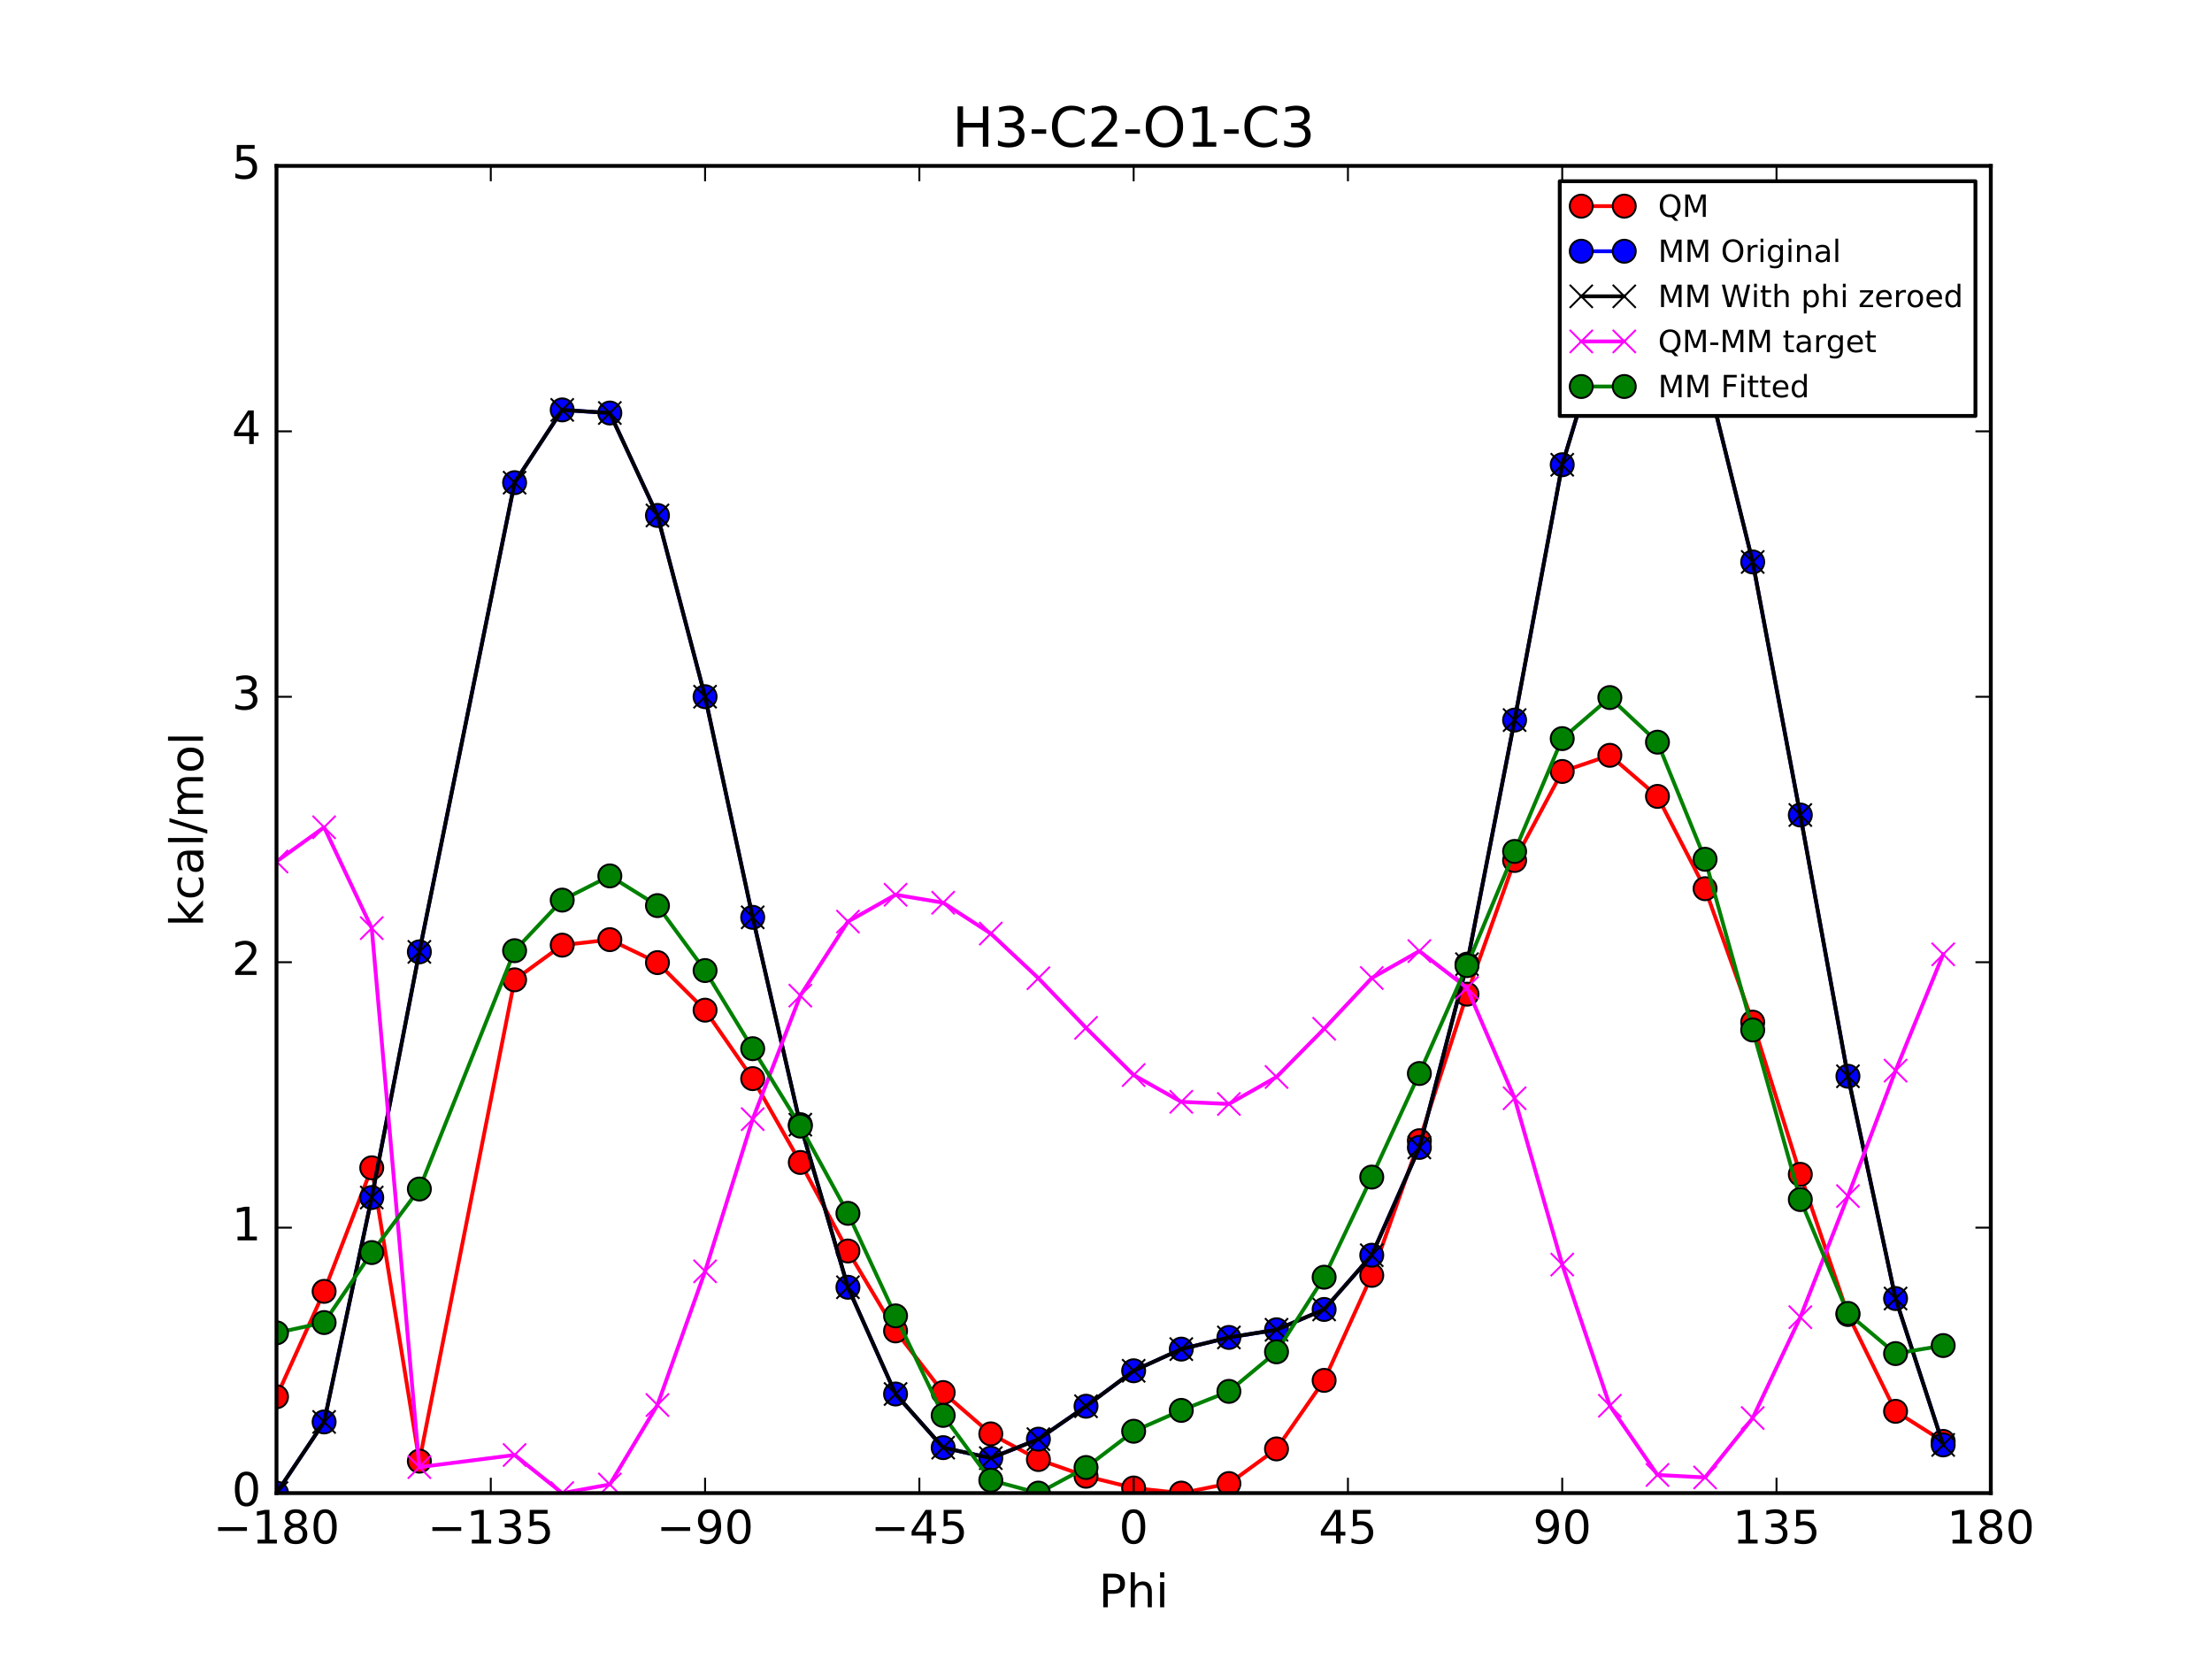 <?xml version="1.0" encoding="utf-8" standalone="no"?>
<!DOCTYPE svg PUBLIC "-//W3C//DTD SVG 1.1//EN"
  "http://www.w3.org/Graphics/SVG/1.1/DTD/svg11.dtd">
<!-- Created with matplotlib (http://matplotlib.org/) -->
<svg height="432pt" version="1.1" viewBox="0 0 576 432" width="576pt" xmlns="http://www.w3.org/2000/svg" xmlns:xlink="http://www.w3.org/1999/xlink">
 <defs>
  <style type="text/css">
*{stroke-linecap:butt;stroke-linejoin:round;stroke-miterlimit:100000;}
  </style>
 </defs>
 <g id="figure_1">
  <g id="patch_1">
   <path d="M 0 432 
L 576 432 
L 576 0 
L 0 0 
z
" style="fill:#ffffff;"/>
  </g>
  <g id="axes_1">
   <g id="patch_2">
    <path d="M 72 388.8 
L 518.4 388.8 
L 518.4 43.2 
L 72 43.2 
z
" style="fill:#ffffff;"/>
   </g>
   <g id="line2d_1">
    <path clip-path="url(#pc50ab473d0)" d="M 72 363.711 
L 84.4 336.266 
L 96.8 304.094 
L 109.2 380.48 
L 134 255.145 
L 146.4 246.118 
L 158.8 244.682 
L 171.2 250.661 
L 183.6 263.045 
L 196 280.874 
L 208.4 302.701 
L 220.8 325.759 
L 233.2 346.568 
L 245.6 362.613 
L 258 373.376 
L 270.4 380.057 
L 282.8 384.411 
L 295.199 387.472 
L 307.6 388.8 
L 320 386.315 
L 332.4 377.294 
L 344.8 359.447 
L 357.2 332.103 
L 369.6 297.033 
L 382 258.881 
L 394.4 224.068 
L 406.8 200.891 
L 419.2 196.685 
L 431.6 207.379 
L 444 231.415 
L 456.4 266.165 
L 468.8 305.798 
L 481.2 342.294 
L 493.6 367.502 
L 506 375.342 
" style="fill:none;stroke:#ff0000;stroke-linecap:square;"/>
    <defs>
     <path d="M 0 3 
C 0.796 3 1.559 2.684 2.121 2.121 
C 2.684 1.559 3 0.796 3 0 
C 3 -0.796 2.684 -1.559 2.121 -2.121 
C 1.559 -2.684 0.796 -3 0 -3 
C -0.796 -3 -1.559 -2.684 -2.121 -2.121 
C -2.684 -1.559 -3 -0.796 -3 0 
C -3 0.796 -2.684 1.559 -2.121 2.121 
C -1.559 2.684 -0.796 3 0 3 
z
" id="m08a26aac4d" style="stroke:#000000;stroke-width:0.5;"/>
    </defs>
    <g clip-path="url(#pc50ab473d0)">
     <use style="fill:#ff0000;stroke:#000000;stroke-width:0.5;" x="72" xlink:href="#m08a26aac4d" y="363.711"/>
     <use style="fill:#ff0000;stroke:#000000;stroke-width:0.5;" x="84.4" xlink:href="#m08a26aac4d" y="336.266"/>
     <use style="fill:#ff0000;stroke:#000000;stroke-width:0.5;" x="96.8" xlink:href="#m08a26aac4d" y="304.094"/>
     <use style="fill:#ff0000;stroke:#000000;stroke-width:0.5;" x="109.2" xlink:href="#m08a26aac4d" y="380.48"/>
     <use style="fill:#ff0000;stroke:#000000;stroke-width:0.5;" x="134" xlink:href="#m08a26aac4d" y="255.145"/>
     <use style="fill:#ff0000;stroke:#000000;stroke-width:0.5;" x="146.4" xlink:href="#m08a26aac4d" y="246.118"/>
     <use style="fill:#ff0000;stroke:#000000;stroke-width:0.5;" x="158.8" xlink:href="#m08a26aac4d" y="244.682"/>
     <use style="fill:#ff0000;stroke:#000000;stroke-width:0.5;" x="171.2" xlink:href="#m08a26aac4d" y="250.661"/>
     <use style="fill:#ff0000;stroke:#000000;stroke-width:0.5;" x="183.6" xlink:href="#m08a26aac4d" y="263.045"/>
     <use style="fill:#ff0000;stroke:#000000;stroke-width:0.5;" x="196" xlink:href="#m08a26aac4d" y="280.874"/>
     <use style="fill:#ff0000;stroke:#000000;stroke-width:0.5;" x="208.4" xlink:href="#m08a26aac4d" y="302.701"/>
     <use style="fill:#ff0000;stroke:#000000;stroke-width:0.5;" x="220.8" xlink:href="#m08a26aac4d" y="325.759"/>
     <use style="fill:#ff0000;stroke:#000000;stroke-width:0.5;" x="233.2" xlink:href="#m08a26aac4d" y="346.568"/>
     <use style="fill:#ff0000;stroke:#000000;stroke-width:0.5;" x="245.6" xlink:href="#m08a26aac4d" y="362.613"/>
     <use style="fill:#ff0000;stroke:#000000;stroke-width:0.5;" x="258" xlink:href="#m08a26aac4d" y="373.376"/>
     <use style="fill:#ff0000;stroke:#000000;stroke-width:0.5;" x="270.4" xlink:href="#m08a26aac4d" y="380.057"/>
     <use style="fill:#ff0000;stroke:#000000;stroke-width:0.5;" x="282.8" xlink:href="#m08a26aac4d" y="384.411"/>
     <use style="fill:#ff0000;stroke:#000000;stroke-width:0.5;" x="295.199" xlink:href="#m08a26aac4d" y="387.472"/>
     <use style="fill:#ff0000;stroke:#000000;stroke-width:0.5;" x="307.6" xlink:href="#m08a26aac4d" y="388.8"/>
     <use style="fill:#ff0000;stroke:#000000;stroke-width:0.5;" x="320" xlink:href="#m08a26aac4d" y="386.315"/>
     <use style="fill:#ff0000;stroke:#000000;stroke-width:0.5;" x="332.4" xlink:href="#m08a26aac4d" y="377.294"/>
     <use style="fill:#ff0000;stroke:#000000;stroke-width:0.5;" x="344.8" xlink:href="#m08a26aac4d" y="359.447"/>
     <use style="fill:#ff0000;stroke:#000000;stroke-width:0.5;" x="357.2" xlink:href="#m08a26aac4d" y="332.103"/>
     <use style="fill:#ff0000;stroke:#000000;stroke-width:0.5;" x="369.6" xlink:href="#m08a26aac4d" y="297.033"/>
     <use style="fill:#ff0000;stroke:#000000;stroke-width:0.5;" x="382" xlink:href="#m08a26aac4d" y="258.881"/>
     <use style="fill:#ff0000;stroke:#000000;stroke-width:0.5;" x="394.4" xlink:href="#m08a26aac4d" y="224.068"/>
     <use style="fill:#ff0000;stroke:#000000;stroke-width:0.5;" x="406.8" xlink:href="#m08a26aac4d" y="200.891"/>
     <use style="fill:#ff0000;stroke:#000000;stroke-width:0.5;" x="419.2" xlink:href="#m08a26aac4d" y="196.685"/>
     <use style="fill:#ff0000;stroke:#000000;stroke-width:0.5;" x="431.6" xlink:href="#m08a26aac4d" y="207.379"/>
     <use style="fill:#ff0000;stroke:#000000;stroke-width:0.5;" x="444" xlink:href="#m08a26aac4d" y="231.415"/>
     <use style="fill:#ff0000;stroke:#000000;stroke-width:0.5;" x="456.4" xlink:href="#m08a26aac4d" y="266.165"/>
     <use style="fill:#ff0000;stroke:#000000;stroke-width:0.5;" x="468.8" xlink:href="#m08a26aac4d" y="305.798"/>
     <use style="fill:#ff0000;stroke:#000000;stroke-width:0.5;" x="481.2" xlink:href="#m08a26aac4d" y="342.294"/>
     <use style="fill:#ff0000;stroke:#000000;stroke-width:0.5;" x="493.6" xlink:href="#m08a26aac4d" y="367.502"/>
     <use style="fill:#ff0000;stroke:#000000;stroke-width:0.5;" x="506" xlink:href="#m08a26aac4d" y="375.342"/>
    </g>
   </g>
   <g id="line2d_2">
    <path clip-path="url(#pc50ab473d0)" d="M 72 388.8 
L 84.4 370.265 
L 96.8 311.831 
L 109.2 247.863 
L 134 125.688 
L 146.4 106.739 
L 158.8 107.549 
L 171.2 134.22 
L 183.6 181.417 
L 196 238.87 
L 208.4 292.862 
L 220.8 335.198 
L 233.2 362.997 
L 245.6 376.964 
L 258 379.696 
L 270.4 374.755 
L 282.8 366.178 
L 295.199 356.946 
L 307.6 351.306 
L 320 348.265 
L 332.4 346.268 
L 344.8 340.977 
L 357.2 326.854 
L 369.6 298.789 
L 382 251.072 
L 394.4 187.504 
L 406.8 121.019 
L 419.2 80.043 
L 431.6 72.721 
L 444 96.106 
L 456.4 146.332 
L 468.8 212.226 
L 481.2 280.252 
L 493.6 338.136 
L 506 376.255 
" style="fill:none;stroke:#0000ff;stroke-linecap:square;"/>
    <defs>
     <path d="M 0 3 
C 0.796 3 1.559 2.684 2.121 2.121 
C 2.684 1.559 3 0.796 3 0 
C 3 -0.796 2.684 -1.559 2.121 -2.121 
C 1.559 -2.684 0.796 -3 0 -3 
C -0.796 -3 -1.559 -2.684 -2.121 -2.121 
C -2.684 -1.559 -3 -0.796 -3 0 
C -3 0.796 -2.684 1.559 -2.121 2.121 
C -1.559 2.684 -0.796 3 0 3 
z
" id="mf6716296b0" style="stroke:#000000;stroke-width:0.5;"/>
    </defs>
    <g clip-path="url(#pc50ab473d0)">
     <use style="fill:#0000ff;stroke:#000000;stroke-width:0.5;" x="72" xlink:href="#mf6716296b0" y="388.8"/>
     <use style="fill:#0000ff;stroke:#000000;stroke-width:0.5;" x="84.4" xlink:href="#mf6716296b0" y="370.265"/>
     <use style="fill:#0000ff;stroke:#000000;stroke-width:0.5;" x="96.8" xlink:href="#mf6716296b0" y="311.831"/>
     <use style="fill:#0000ff;stroke:#000000;stroke-width:0.5;" x="109.2" xlink:href="#mf6716296b0" y="247.863"/>
     <use style="fill:#0000ff;stroke:#000000;stroke-width:0.5;" x="134" xlink:href="#mf6716296b0" y="125.688"/>
     <use style="fill:#0000ff;stroke:#000000;stroke-width:0.5;" x="146.4" xlink:href="#mf6716296b0" y="106.739"/>
     <use style="fill:#0000ff;stroke:#000000;stroke-width:0.5;" x="158.8" xlink:href="#mf6716296b0" y="107.549"/>
     <use style="fill:#0000ff;stroke:#000000;stroke-width:0.5;" x="171.2" xlink:href="#mf6716296b0" y="134.22"/>
     <use style="fill:#0000ff;stroke:#000000;stroke-width:0.5;" x="183.6" xlink:href="#mf6716296b0" y="181.417"/>
     <use style="fill:#0000ff;stroke:#000000;stroke-width:0.5;" x="196" xlink:href="#mf6716296b0" y="238.87"/>
     <use style="fill:#0000ff;stroke:#000000;stroke-width:0.5;" x="208.4" xlink:href="#mf6716296b0" y="292.862"/>
     <use style="fill:#0000ff;stroke:#000000;stroke-width:0.5;" x="220.8" xlink:href="#mf6716296b0" y="335.198"/>
     <use style="fill:#0000ff;stroke:#000000;stroke-width:0.5;" x="233.2" xlink:href="#mf6716296b0" y="362.997"/>
     <use style="fill:#0000ff;stroke:#000000;stroke-width:0.5;" x="245.6" xlink:href="#mf6716296b0" y="376.964"/>
     <use style="fill:#0000ff;stroke:#000000;stroke-width:0.5;" x="258" xlink:href="#mf6716296b0" y="379.696"/>
     <use style="fill:#0000ff;stroke:#000000;stroke-width:0.5;" x="270.4" xlink:href="#mf6716296b0" y="374.755"/>
     <use style="fill:#0000ff;stroke:#000000;stroke-width:0.5;" x="282.8" xlink:href="#mf6716296b0" y="366.178"/>
     <use style="fill:#0000ff;stroke:#000000;stroke-width:0.5;" x="295.199" xlink:href="#mf6716296b0" y="356.946"/>
     <use style="fill:#0000ff;stroke:#000000;stroke-width:0.5;" x="307.6" xlink:href="#mf6716296b0" y="351.306"/>
     <use style="fill:#0000ff;stroke:#000000;stroke-width:0.5;" x="320" xlink:href="#mf6716296b0" y="348.265"/>
     <use style="fill:#0000ff;stroke:#000000;stroke-width:0.5;" x="332.4" xlink:href="#mf6716296b0" y="346.268"/>
     <use style="fill:#0000ff;stroke:#000000;stroke-width:0.5;" x="344.8" xlink:href="#mf6716296b0" y="340.977"/>
     <use style="fill:#0000ff;stroke:#000000;stroke-width:0.5;" x="357.2" xlink:href="#mf6716296b0" y="326.854"/>
     <use style="fill:#0000ff;stroke:#000000;stroke-width:0.5;" x="369.6" xlink:href="#mf6716296b0" y="298.789"/>
     <use style="fill:#0000ff;stroke:#000000;stroke-width:0.5;" x="382" xlink:href="#mf6716296b0" y="251.072"/>
     <use style="fill:#0000ff;stroke:#000000;stroke-width:0.5;" x="394.4" xlink:href="#mf6716296b0" y="187.504"/>
     <use style="fill:#0000ff;stroke:#000000;stroke-width:0.5;" x="406.8" xlink:href="#mf6716296b0" y="121.019"/>
     <use style="fill:#0000ff;stroke:#000000;stroke-width:0.5;" x="419.2" xlink:href="#mf6716296b0" y="80.043"/>
     <use style="fill:#0000ff;stroke:#000000;stroke-width:0.5;" x="431.6" xlink:href="#mf6716296b0" y="72.721"/>
     <use style="fill:#0000ff;stroke:#000000;stroke-width:0.5;" x="444" xlink:href="#mf6716296b0" y="96.106"/>
     <use style="fill:#0000ff;stroke:#000000;stroke-width:0.5;" x="456.4" xlink:href="#mf6716296b0" y="146.332"/>
     <use style="fill:#0000ff;stroke:#000000;stroke-width:0.5;" x="468.8" xlink:href="#mf6716296b0" y="212.226"/>
     <use style="fill:#0000ff;stroke:#000000;stroke-width:0.5;" x="481.2" xlink:href="#mf6716296b0" y="280.252"/>
     <use style="fill:#0000ff;stroke:#000000;stroke-width:0.5;" x="493.6" xlink:href="#mf6716296b0" y="338.136"/>
     <use style="fill:#0000ff;stroke:#000000;stroke-width:0.5;" x="506" xlink:href="#mf6716296b0" y="376.255"/>
    </g>
   </g>
   <g id="line2d_3">
    <path clip-path="url(#pc50ab473d0)" d="M 72 388.8 
L 84.4 370.265 
L 96.8 311.831 
L 109.2 247.863 
L 134 125.688 
L 146.4 106.739 
L 158.8 107.549 
L 171.2 134.22 
L 183.6 181.417 
L 196 238.87 
L 208.4 292.862 
L 220.8 335.198 
L 233.2 362.997 
L 245.6 376.964 
L 258 379.696 
L 270.4 374.755 
L 282.8 366.178 
L 295.199 356.946 
L 307.6 351.306 
L 320 348.265 
L 332.4 346.268 
L 344.8 340.977 
L 357.2 326.854 
L 369.6 298.789 
L 382 251.072 
L 394.4 187.504 
L 406.8 121.019 
L 419.2 80.043 
L 431.6 72.721 
L 444 96.106 
L 456.4 146.332 
L 468.8 212.226 
L 481.2 280.252 
L 493.6 338.136 
L 506 376.255 
" style="fill:none;stroke:#000000;stroke-linecap:square;"/>
    <defs>
     <path d="M -3 3 
L 3 -3 
M -3 -3 
L 3 3 
" id="mee2fad8b5f" style="stroke:#000000;stroke-width:0.5;"/>
    </defs>
    <g clip-path="url(#pc50ab473d0)">
     <use style="stroke:#000000;stroke-width:0.5;" x="72" xlink:href="#mee2fad8b5f" y="388.8"/>
     <use style="stroke:#000000;stroke-width:0.5;" x="84.4" xlink:href="#mee2fad8b5f" y="370.265"/>
     <use style="stroke:#000000;stroke-width:0.5;" x="96.8" xlink:href="#mee2fad8b5f" y="311.831"/>
     <use style="stroke:#000000;stroke-width:0.5;" x="109.2" xlink:href="#mee2fad8b5f" y="247.863"/>
     <use style="stroke:#000000;stroke-width:0.5;" x="134" xlink:href="#mee2fad8b5f" y="125.688"/>
     <use style="stroke:#000000;stroke-width:0.5;" x="146.4" xlink:href="#mee2fad8b5f" y="106.739"/>
     <use style="stroke:#000000;stroke-width:0.5;" x="158.8" xlink:href="#mee2fad8b5f" y="107.549"/>
     <use style="stroke:#000000;stroke-width:0.5;" x="171.2" xlink:href="#mee2fad8b5f" y="134.22"/>
     <use style="stroke:#000000;stroke-width:0.5;" x="183.6" xlink:href="#mee2fad8b5f" y="181.417"/>
     <use style="stroke:#000000;stroke-width:0.5;" x="196" xlink:href="#mee2fad8b5f" y="238.87"/>
     <use style="stroke:#000000;stroke-width:0.5;" x="208.4" xlink:href="#mee2fad8b5f" y="292.862"/>
     <use style="stroke:#000000;stroke-width:0.5;" x="220.8" xlink:href="#mee2fad8b5f" y="335.198"/>
     <use style="stroke:#000000;stroke-width:0.5;" x="233.2" xlink:href="#mee2fad8b5f" y="362.997"/>
     <use style="stroke:#000000;stroke-width:0.5;" x="245.6" xlink:href="#mee2fad8b5f" y="376.964"/>
     <use style="stroke:#000000;stroke-width:0.5;" x="258" xlink:href="#mee2fad8b5f" y="379.696"/>
     <use style="stroke:#000000;stroke-width:0.5;" x="270.4" xlink:href="#mee2fad8b5f" y="374.755"/>
     <use style="stroke:#000000;stroke-width:0.5;" x="282.8" xlink:href="#mee2fad8b5f" y="366.178"/>
     <use style="stroke:#000000;stroke-width:0.5;" x="295.199" xlink:href="#mee2fad8b5f" y="356.946"/>
     <use style="stroke:#000000;stroke-width:0.5;" x="307.6" xlink:href="#mee2fad8b5f" y="351.306"/>
     <use style="stroke:#000000;stroke-width:0.5;" x="320" xlink:href="#mee2fad8b5f" y="348.265"/>
     <use style="stroke:#000000;stroke-width:0.5;" x="332.4" xlink:href="#mee2fad8b5f" y="346.268"/>
     <use style="stroke:#000000;stroke-width:0.5;" x="344.8" xlink:href="#mee2fad8b5f" y="340.977"/>
     <use style="stroke:#000000;stroke-width:0.5;" x="357.2" xlink:href="#mee2fad8b5f" y="326.854"/>
     <use style="stroke:#000000;stroke-width:0.5;" x="369.6" xlink:href="#mee2fad8b5f" y="298.789"/>
     <use style="stroke:#000000;stroke-width:0.5;" x="382" xlink:href="#mee2fad8b5f" y="251.072"/>
     <use style="stroke:#000000;stroke-width:0.5;" x="394.4" xlink:href="#mee2fad8b5f" y="187.504"/>
     <use style="stroke:#000000;stroke-width:0.5;" x="406.8" xlink:href="#mee2fad8b5f" y="121.019"/>
     <use style="stroke:#000000;stroke-width:0.5;" x="419.2" xlink:href="#mee2fad8b5f" y="80.043"/>
     <use style="stroke:#000000;stroke-width:0.5;" x="431.6" xlink:href="#mee2fad8b5f" y="72.721"/>
     <use style="stroke:#000000;stroke-width:0.5;" x="444" xlink:href="#mee2fad8b5f" y="96.106"/>
     <use style="stroke:#000000;stroke-width:0.5;" x="456.4" xlink:href="#mee2fad8b5f" y="146.332"/>
     <use style="stroke:#000000;stroke-width:0.5;" x="468.8" xlink:href="#mee2fad8b5f" y="212.226"/>
     <use style="stroke:#000000;stroke-width:0.5;" x="481.2" xlink:href="#mee2fad8b5f" y="280.252"/>
     <use style="stroke:#000000;stroke-width:0.5;" x="493.6" xlink:href="#mee2fad8b5f" y="338.136"/>
     <use style="stroke:#000000;stroke-width:0.5;" x="506" xlink:href="#mee2fad8b5f" y="376.255"/>
    </g>
   </g>
   <g id="line2d_4">
    <path clip-path="url(#pc50ab473d0)" d="M 72 224.332 
L 84.4 215.421 
L 96.8 241.684 
L 109.2 382.038 
L 134 378.878 
L 146.4 388.8 
L 158.8 386.554 
L 171.2 365.862 
L 183.6 331.048 
L 196 291.425 
L 208.4 259.26 
L 220.8 239.982 
L 233.2 232.992 
L 245.6 235.07 
L 258 243.101 
L 270.4 254.723 
L 282.8 267.654 
L 295.199 279.947 
L 307.6 286.915 
L 320 287.471 
L 332.4 280.447 
L 344.8 267.891 
L 357.2 254.669 
L 369.6 247.665 
L 382 257.23 
L 394.4 285.985 
L 406.8 329.293 
L 419.2 366.063 
L 431.6 384.078 
L 444 384.729 
L 456.4 369.253 
L 468.8 342.993 
L 481.2 311.463 
L 493.6 278.787 
L 506 248.507 
" style="fill:none;stroke:#ff00ff;stroke-linecap:square;"/>
    <defs>
     <path d="M -3 3 
L 3 -3 
M -3 -3 
L 3 3 
" id="m66bca48e63" style="stroke:#ff00ff;stroke-width:0.5;"/>
    </defs>
    <g clip-path="url(#pc50ab473d0)">
     <use style="fill:#ff00ff;stroke:#ff00ff;stroke-width:0.5;" x="72" xlink:href="#m66bca48e63" y="224.332"/>
     <use style="fill:#ff00ff;stroke:#ff00ff;stroke-width:0.5;" x="84.4" xlink:href="#m66bca48e63" y="215.421"/>
     <use style="fill:#ff00ff;stroke:#ff00ff;stroke-width:0.5;" x="96.8" xlink:href="#m66bca48e63" y="241.684"/>
     <use style="fill:#ff00ff;stroke:#ff00ff;stroke-width:0.5;" x="109.2" xlink:href="#m66bca48e63" y="382.038"/>
     <use style="fill:#ff00ff;stroke:#ff00ff;stroke-width:0.5;" x="134" xlink:href="#m66bca48e63" y="378.878"/>
     <use style="fill:#ff00ff;stroke:#ff00ff;stroke-width:0.5;" x="146.4" xlink:href="#m66bca48e63" y="388.8"/>
     <use style="fill:#ff00ff;stroke:#ff00ff;stroke-width:0.5;" x="158.8" xlink:href="#m66bca48e63" y="386.554"/>
     <use style="fill:#ff00ff;stroke:#ff00ff;stroke-width:0.5;" x="171.2" xlink:href="#m66bca48e63" y="365.862"/>
     <use style="fill:#ff00ff;stroke:#ff00ff;stroke-width:0.5;" x="183.6" xlink:href="#m66bca48e63" y="331.048"/>
     <use style="fill:#ff00ff;stroke:#ff00ff;stroke-width:0.5;" x="196" xlink:href="#m66bca48e63" y="291.425"/>
     <use style="fill:#ff00ff;stroke:#ff00ff;stroke-width:0.5;" x="208.4" xlink:href="#m66bca48e63" y="259.26"/>
     <use style="fill:#ff00ff;stroke:#ff00ff;stroke-width:0.5;" x="220.8" xlink:href="#m66bca48e63" y="239.982"/>
     <use style="fill:#ff00ff;stroke:#ff00ff;stroke-width:0.5;" x="233.2" xlink:href="#m66bca48e63" y="232.992"/>
     <use style="fill:#ff00ff;stroke:#ff00ff;stroke-width:0.5;" x="245.6" xlink:href="#m66bca48e63" y="235.07"/>
     <use style="fill:#ff00ff;stroke:#ff00ff;stroke-width:0.5;" x="258" xlink:href="#m66bca48e63" y="243.101"/>
     <use style="fill:#ff00ff;stroke:#ff00ff;stroke-width:0.5;" x="270.4" xlink:href="#m66bca48e63" y="254.723"/>
     <use style="fill:#ff00ff;stroke:#ff00ff;stroke-width:0.5;" x="282.8" xlink:href="#m66bca48e63" y="267.654"/>
     <use style="fill:#ff00ff;stroke:#ff00ff;stroke-width:0.5;" x="295.199" xlink:href="#m66bca48e63" y="279.947"/>
     <use style="fill:#ff00ff;stroke:#ff00ff;stroke-width:0.5;" x="307.6" xlink:href="#m66bca48e63" y="286.915"/>
     <use style="fill:#ff00ff;stroke:#ff00ff;stroke-width:0.5;" x="320" xlink:href="#m66bca48e63" y="287.471"/>
     <use style="fill:#ff00ff;stroke:#ff00ff;stroke-width:0.5;" x="332.4" xlink:href="#m66bca48e63" y="280.447"/>
     <use style="fill:#ff00ff;stroke:#ff00ff;stroke-width:0.5;" x="344.8" xlink:href="#m66bca48e63" y="267.891"/>
     <use style="fill:#ff00ff;stroke:#ff00ff;stroke-width:0.5;" x="357.2" xlink:href="#m66bca48e63" y="254.669"/>
     <use style="fill:#ff00ff;stroke:#ff00ff;stroke-width:0.5;" x="369.6" xlink:href="#m66bca48e63" y="247.665"/>
     <use style="fill:#ff00ff;stroke:#ff00ff;stroke-width:0.5;" x="382" xlink:href="#m66bca48e63" y="257.23"/>
     <use style="fill:#ff00ff;stroke:#ff00ff;stroke-width:0.5;" x="394.4" xlink:href="#m66bca48e63" y="285.985"/>
     <use style="fill:#ff00ff;stroke:#ff00ff;stroke-width:0.5;" x="406.8" xlink:href="#m66bca48e63" y="329.293"/>
     <use style="fill:#ff00ff;stroke:#ff00ff;stroke-width:0.5;" x="419.2" xlink:href="#m66bca48e63" y="366.063"/>
     <use style="fill:#ff00ff;stroke:#ff00ff;stroke-width:0.5;" x="431.6" xlink:href="#m66bca48e63" y="384.078"/>
     <use style="fill:#ff00ff;stroke:#ff00ff;stroke-width:0.5;" x="444" xlink:href="#m66bca48e63" y="384.729"/>
     <use style="fill:#ff00ff;stroke:#ff00ff;stroke-width:0.5;" x="456.4" xlink:href="#m66bca48e63" y="369.253"/>
     <use style="fill:#ff00ff;stroke:#ff00ff;stroke-width:0.5;" x="468.8" xlink:href="#m66bca48e63" y="342.993"/>
     <use style="fill:#ff00ff;stroke:#ff00ff;stroke-width:0.5;" x="481.2" xlink:href="#m66bca48e63" y="311.463"/>
     <use style="fill:#ff00ff;stroke:#ff00ff;stroke-width:0.5;" x="493.6" xlink:href="#m66bca48e63" y="278.787"/>
     <use style="fill:#ff00ff;stroke:#ff00ff;stroke-width:0.5;" x="506" xlink:href="#m66bca48e63" y="248.507"/>
    </g>
   </g>
   <g id="line2d_5">
    <path clip-path="url(#pc50ab473d0)" d="M 72 347.066 
L 84.4 344.389 
L 96.8 326.166 
L 109.2 309.62 
L 134 247.559 
L 146.4 234.386 
L 158.8 228.085 
L 171.2 235.819 
L 183.6 252.732 
L 196 273.074 
L 208.4 293.234 
L 220.8 315.949 
L 233.2 342.653 
L 245.6 368.57 
L 258 385.441 
L 270.4 388.8 
L 282.8 382.136 
L 295.199 372.694 
L 307.6 367.263 
L 320 362.31 
L 332.4 352.013 
L 344.8 332.583 
L 357.2 306.51 
L 369.6 279.54 
L 382 251.445 
L 394.4 221.708 
L 406.8 192.333 
L 419.2 181.643 
L 431.6 193.256 
L 444 223.754 
L 456.4 268.203 
L 468.8 312.363 
L 481.2 342.009 
L 493.6 352.471 
L 506 350.379 
" style="fill:none;stroke:#008000;stroke-linecap:square;"/>
    <defs>
     <path d="M 0 3 
C 0.796 3 1.559 2.684 2.121 2.121 
C 2.684 1.559 3 0.796 3 0 
C 3 -0.796 2.684 -1.559 2.121 -2.121 
C 1.559 -2.684 0.796 -3 0 -3 
C -0.796 -3 -1.559 -2.684 -2.121 -2.121 
C -2.684 -1.559 -3 -0.796 -3 0 
C -3 0.796 -2.684 1.559 -2.121 2.121 
C -1.559 2.684 -0.796 3 0 3 
z
" id="m201560c960" style="stroke:#000000;stroke-width:0.5;"/>
    </defs>
    <g clip-path="url(#pc50ab473d0)">
     <use style="fill:#008000;stroke:#000000;stroke-width:0.5;" x="72" xlink:href="#m201560c960" y="347.066"/>
     <use style="fill:#008000;stroke:#000000;stroke-width:0.5;" x="84.4" xlink:href="#m201560c960" y="344.389"/>
     <use style="fill:#008000;stroke:#000000;stroke-width:0.5;" x="96.8" xlink:href="#m201560c960" y="326.166"/>
     <use style="fill:#008000;stroke:#000000;stroke-width:0.5;" x="109.2" xlink:href="#m201560c960" y="309.62"/>
     <use style="fill:#008000;stroke:#000000;stroke-width:0.5;" x="134" xlink:href="#m201560c960" y="247.559"/>
     <use style="fill:#008000;stroke:#000000;stroke-width:0.5;" x="146.4" xlink:href="#m201560c960" y="234.386"/>
     <use style="fill:#008000;stroke:#000000;stroke-width:0.5;" x="158.8" xlink:href="#m201560c960" y="228.085"/>
     <use style="fill:#008000;stroke:#000000;stroke-width:0.5;" x="171.2" xlink:href="#m201560c960" y="235.819"/>
     <use style="fill:#008000;stroke:#000000;stroke-width:0.5;" x="183.6" xlink:href="#m201560c960" y="252.732"/>
     <use style="fill:#008000;stroke:#000000;stroke-width:0.5;" x="196" xlink:href="#m201560c960" y="273.074"/>
     <use style="fill:#008000;stroke:#000000;stroke-width:0.5;" x="208.4" xlink:href="#m201560c960" y="293.234"/>
     <use style="fill:#008000;stroke:#000000;stroke-width:0.5;" x="220.8" xlink:href="#m201560c960" y="315.949"/>
     <use style="fill:#008000;stroke:#000000;stroke-width:0.5;" x="233.2" xlink:href="#m201560c960" y="342.653"/>
     <use style="fill:#008000;stroke:#000000;stroke-width:0.5;" x="245.6" xlink:href="#m201560c960" y="368.57"/>
     <use style="fill:#008000;stroke:#000000;stroke-width:0.5;" x="258" xlink:href="#m201560c960" y="385.441"/>
     <use style="fill:#008000;stroke:#000000;stroke-width:0.5;" x="270.4" xlink:href="#m201560c960" y="388.8"/>
     <use style="fill:#008000;stroke:#000000;stroke-width:0.5;" x="282.8" xlink:href="#m201560c960" y="382.136"/>
     <use style="fill:#008000;stroke:#000000;stroke-width:0.5;" x="295.199" xlink:href="#m201560c960" y="372.694"/>
     <use style="fill:#008000;stroke:#000000;stroke-width:0.5;" x="307.6" xlink:href="#m201560c960" y="367.263"/>
     <use style="fill:#008000;stroke:#000000;stroke-width:0.5;" x="320" xlink:href="#m201560c960" y="362.31"/>
     <use style="fill:#008000;stroke:#000000;stroke-width:0.5;" x="332.4" xlink:href="#m201560c960" y="352.013"/>
     <use style="fill:#008000;stroke:#000000;stroke-width:0.5;" x="344.8" xlink:href="#m201560c960" y="332.583"/>
     <use style="fill:#008000;stroke:#000000;stroke-width:0.5;" x="357.2" xlink:href="#m201560c960" y="306.51"/>
     <use style="fill:#008000;stroke:#000000;stroke-width:0.5;" x="369.6" xlink:href="#m201560c960" y="279.54"/>
     <use style="fill:#008000;stroke:#000000;stroke-width:0.5;" x="382" xlink:href="#m201560c960" y="251.445"/>
     <use style="fill:#008000;stroke:#000000;stroke-width:0.5;" x="394.4" xlink:href="#m201560c960" y="221.708"/>
     <use style="fill:#008000;stroke:#000000;stroke-width:0.5;" x="406.8" xlink:href="#m201560c960" y="192.333"/>
     <use style="fill:#008000;stroke:#000000;stroke-width:0.5;" x="419.2" xlink:href="#m201560c960" y="181.643"/>
     <use style="fill:#008000;stroke:#000000;stroke-width:0.5;" x="431.6" xlink:href="#m201560c960" y="193.256"/>
     <use style="fill:#008000;stroke:#000000;stroke-width:0.5;" x="444" xlink:href="#m201560c960" y="223.754"/>
     <use style="fill:#008000;stroke:#000000;stroke-width:0.5;" x="456.4" xlink:href="#m201560c960" y="268.203"/>
     <use style="fill:#008000;stroke:#000000;stroke-width:0.5;" x="468.8" xlink:href="#m201560c960" y="312.363"/>
     <use style="fill:#008000;stroke:#000000;stroke-width:0.5;" x="481.2" xlink:href="#m201560c960" y="342.009"/>
     <use style="fill:#008000;stroke:#000000;stroke-width:0.5;" x="493.6" xlink:href="#m201560c960" y="352.471"/>
     <use style="fill:#008000;stroke:#000000;stroke-width:0.5;" x="506" xlink:href="#m201560c960" y="350.379"/>
    </g>
   </g>
   <g id="patch_3">
    <path d="M 72 388.8 
L 518.4 388.8 
" style="fill:none;stroke:#000000;stroke-linecap:square;stroke-linejoin:miter;"/>
   </g>
   <g id="patch_4">
    <path d="M 518.4 388.8 
L 518.4 43.2 
" style="fill:none;stroke:#000000;stroke-linecap:square;stroke-linejoin:miter;"/>
   </g>
   <g id="patch_5">
    <path d="M 72 388.8 
L 72 43.2 
" style="fill:none;stroke:#000000;stroke-linecap:square;stroke-linejoin:miter;"/>
   </g>
   <g id="patch_6">
    <path d="M 72 43.2 
L 518.4 43.2 
" style="fill:none;stroke:#000000;stroke-linecap:square;stroke-linejoin:miter;"/>
   </g>
   <g id="matplotlib.axis_1">
    <g id="xtick_1">
     <g id="line2d_6">
      <defs>
       <path d="M 0 0 
L 0 -4 
" id="m8fdc5b4044" style="stroke:#000000;stroke-width:0.5;"/>
      </defs>
      <g>
       <use style="stroke:#000000;stroke-width:0.5;" x="72.0" xlink:href="#m8fdc5b4044" y="388.8"/>
      </g>
     </g>
     <g id="line2d_7">
      <defs>
       <path d="M 0 0 
L 0 4 
" id="m52c3dfd560" style="stroke:#000000;stroke-width:0.5;"/>
      </defs>
      <g>
       <use style="stroke:#000000;stroke-width:0.5;" x="72.0" xlink:href="#m52c3dfd560" y="43.2"/>
      </g>
     </g>
     <g id="text_1">
      <!-- −180 -->
      <defs>
       <path d="M 12.406 8.297 
L 28.516 8.297 
L 28.516 63.922 
L 10.984 60.406 
L 10.984 69.391 
L 28.422 72.906 
L 38.281 72.906 
L 38.281 8.297 
L 54.391 8.297 
L 54.391 0 
L 12.406 0 
z
" id="BitstreamVeraSans-Roman-31"/>
       <path d="M 31.781 34.625 
Q 24.75 34.625 20.719 30.859 
Q 16.703 27.094 16.703 20.516 
Q 16.703 13.922 20.719 10.156 
Q 24.75 6.391 31.781 6.391 
Q 38.812 6.391 42.859 10.172 
Q 46.922 13.969 46.922 20.516 
Q 46.922 27.094 42.891 30.859 
Q 38.875 34.625 31.781 34.625 
M 21.922 38.812 
Q 15.578 40.375 12.031 44.719 
Q 8.5 49.078 8.5 55.328 
Q 8.5 64.062 14.719 69.141 
Q 20.953 74.219 31.781 74.219 
Q 42.672 74.219 48.875 69.141 
Q 55.078 64.062 55.078 55.328 
Q 55.078 49.078 51.531 44.719 
Q 48 40.375 41.703 38.812 
Q 48.828 37.156 52.797 32.312 
Q 56.781 27.484 56.781 20.516 
Q 56.781 9.906 50.312 4.234 
Q 43.844 -1.422 31.781 -1.422 
Q 19.734 -1.422 13.25 4.234 
Q 6.781 9.906 6.781 20.516 
Q 6.781 27.484 10.781 32.312 
Q 14.797 37.156 21.922 38.812 
M 18.312 54.391 
Q 18.312 48.734 21.844 45.562 
Q 25.391 42.391 31.781 42.391 
Q 38.141 42.391 41.719 45.562 
Q 45.312 48.734 45.312 54.391 
Q 45.312 60.062 41.719 63.234 
Q 38.141 66.406 31.781 66.406 
Q 25.391 66.406 21.844 63.234 
Q 18.312 60.062 18.312 54.391 
" id="BitstreamVeraSans-Roman-38"/>
       <path d="M 31.781 66.406 
Q 24.172 66.406 20.328 58.906 
Q 16.5 51.422 16.5 36.375 
Q 16.5 21.391 20.328 13.891 
Q 24.172 6.391 31.781 6.391 
Q 39.453 6.391 43.281 13.891 
Q 47.125 21.391 47.125 36.375 
Q 47.125 51.422 43.281 58.906 
Q 39.453 66.406 31.781 66.406 
M 31.781 74.219 
Q 44.047 74.219 50.516 64.516 
Q 56.984 54.828 56.984 36.375 
Q 56.984 17.969 50.516 8.266 
Q 44.047 -1.422 31.781 -1.422 
Q 19.531 -1.422 13.062 8.266 
Q 6.594 17.969 6.594 36.375 
Q 6.594 54.828 13.062 64.516 
Q 19.531 74.219 31.781 74.219 
" id="BitstreamVeraSans-Roman-30"/>
       <path d="M 10.594 35.5 
L 73.188 35.5 
L 73.188 27.203 
L 10.594 27.203 
z
" id="BitstreamVeraSans-Roman-2212"/>
      </defs>
      <g transform="translate(55.52 401.918)scale(0.12 -0.12)">
       <use xlink:href="#BitstreamVeraSans-Roman-2212"/>
       <use x="83.789" xlink:href="#BitstreamVeraSans-Roman-31"/>
       <use x="147.412" xlink:href="#BitstreamVeraSans-Roman-38"/>
       <use x="211.035" xlink:href="#BitstreamVeraSans-Roman-30"/>
      </g>
     </g>
    </g>
    <g id="xtick_2">
     <g id="line2d_8">
      <g>
       <use style="stroke:#000000;stroke-width:0.5;" x="127.8" xlink:href="#m8fdc5b4044" y="388.8"/>
      </g>
     </g>
     <g id="line2d_9">
      <g>
       <use style="stroke:#000000;stroke-width:0.5;" x="127.8" xlink:href="#m52c3dfd560" y="43.2"/>
      </g>
     </g>
     <g id="text_2">
      <!-- −135 -->
      <defs>
       <path d="M 40.578 39.312 
Q 47.656 37.797 51.625 33 
Q 55.609 28.219 55.609 21.188 
Q 55.609 10.406 48.188 4.484 
Q 40.766 -1.422 27.094 -1.422 
Q 22.516 -1.422 17.656 -0.516 
Q 12.797 0.391 7.625 2.203 
L 7.625 11.719 
Q 11.719 9.328 16.594 8.109 
Q 21.484 6.891 26.812 6.891 
Q 36.078 6.891 40.938 10.547 
Q 45.797 14.203 45.797 21.188 
Q 45.797 27.641 41.281 31.266 
Q 36.766 34.906 28.719 34.906 
L 20.219 34.906 
L 20.219 43.016 
L 29.109 43.016 
Q 36.375 43.016 40.234 45.922 
Q 44.094 48.828 44.094 54.297 
Q 44.094 59.906 40.109 62.906 
Q 36.141 65.922 28.719 65.922 
Q 24.656 65.922 20.016 65.031 
Q 15.375 64.156 9.812 62.312 
L 9.812 71.094 
Q 15.438 72.656 20.344 73.438 
Q 25.25 74.219 29.594 74.219 
Q 40.828 74.219 47.359 69.109 
Q 53.906 64.016 53.906 55.328 
Q 53.906 49.266 50.438 45.094 
Q 46.969 40.922 40.578 39.312 
" id="BitstreamVeraSans-Roman-33"/>
       <path d="M 10.797 72.906 
L 49.516 72.906 
L 49.516 64.594 
L 19.828 64.594 
L 19.828 46.734 
Q 21.969 47.469 24.109 47.828 
Q 26.266 48.188 28.422 48.188 
Q 40.625 48.188 47.75 41.5 
Q 54.891 34.812 54.891 23.391 
Q 54.891 11.625 47.562 5.094 
Q 40.234 -1.422 26.906 -1.422 
Q 22.312 -1.422 17.547 -0.641 
Q 12.797 0.141 7.719 1.703 
L 7.719 11.625 
Q 12.109 9.234 16.797 8.062 
Q 21.484 6.891 26.703 6.891 
Q 35.156 6.891 40.078 11.328 
Q 45.016 15.766 45.016 23.391 
Q 45.016 31 40.078 35.438 
Q 35.156 39.891 26.703 39.891 
Q 22.75 39.891 18.812 39.016 
Q 14.891 38.141 10.797 36.281 
z
" id="BitstreamVeraSans-Roman-35"/>
      </defs>
      <g transform="translate(111.32 401.918)scale(0.12 -0.12)">
       <use xlink:href="#BitstreamVeraSans-Roman-2212"/>
       <use x="83.789" xlink:href="#BitstreamVeraSans-Roman-31"/>
       <use x="147.412" xlink:href="#BitstreamVeraSans-Roman-33"/>
       <use x="211.035" xlink:href="#BitstreamVeraSans-Roman-35"/>
      </g>
     </g>
    </g>
    <g id="xtick_3">
     <g id="line2d_10">
      <g>
       <use style="stroke:#000000;stroke-width:0.5;" x="183.6" xlink:href="#m8fdc5b4044" y="388.8"/>
      </g>
     </g>
     <g id="line2d_11">
      <g>
       <use style="stroke:#000000;stroke-width:0.5;" x="183.6" xlink:href="#m52c3dfd560" y="43.2"/>
      </g>
     </g>
     <g id="text_3">
      <!-- −90 -->
      <defs>
       <path d="M 10.984 1.516 
L 10.984 10.5 
Q 14.703 8.734 18.5 7.812 
Q 22.312 6.891 25.984 6.891 
Q 35.75 6.891 40.891 13.453 
Q 46.047 20.016 46.781 33.406 
Q 43.953 29.203 39.594 26.953 
Q 35.25 24.703 29.984 24.703 
Q 19.047 24.703 12.672 31.312 
Q 6.297 37.938 6.297 49.422 
Q 6.297 60.641 12.938 67.422 
Q 19.578 74.219 30.609 74.219 
Q 43.266 74.219 49.922 64.516 
Q 56.594 54.828 56.594 36.375 
Q 56.594 19.141 48.406 8.859 
Q 40.234 -1.422 26.422 -1.422 
Q 22.703 -1.422 18.891 -0.688 
Q 15.094 0.047 10.984 1.516 
M 30.609 32.422 
Q 37.25 32.422 41.125 36.953 
Q 45.016 41.5 45.016 49.422 
Q 45.016 57.281 41.125 61.844 
Q 37.25 66.406 30.609 66.406 
Q 23.969 66.406 20.094 61.844 
Q 16.219 57.281 16.219 49.422 
Q 16.219 41.5 20.094 36.953 
Q 23.969 32.422 30.609 32.422 
" id="BitstreamVeraSans-Roman-39"/>
      </defs>
      <g transform="translate(170.937 401.918)scale(0.12 -0.12)">
       <use xlink:href="#BitstreamVeraSans-Roman-2212"/>
       <use x="83.789" xlink:href="#BitstreamVeraSans-Roman-39"/>
       <use x="147.412" xlink:href="#BitstreamVeraSans-Roman-30"/>
      </g>
     </g>
    </g>
    <g id="xtick_4">
     <g id="line2d_12">
      <g>
       <use style="stroke:#000000;stroke-width:0.5;" x="239.4" xlink:href="#m8fdc5b4044" y="388.8"/>
      </g>
     </g>
     <g id="line2d_13">
      <g>
       <use style="stroke:#000000;stroke-width:0.5;" x="239.4" xlink:href="#m52c3dfd560" y="43.2"/>
      </g>
     </g>
     <g id="text_4">
      <!-- −45 -->
      <defs>
       <path d="M 37.797 64.312 
L 12.891 25.391 
L 37.797 25.391 
z
M 35.203 72.906 
L 47.609 72.906 
L 47.609 25.391 
L 58.016 25.391 
L 58.016 17.188 
L 47.609 17.188 
L 47.609 0 
L 37.797 0 
L 37.797 17.188 
L 4.891 17.188 
L 4.891 26.703 
z
" id="BitstreamVeraSans-Roman-34"/>
      </defs>
      <g transform="translate(226.737 401.918)scale(0.12 -0.12)">
       <use xlink:href="#BitstreamVeraSans-Roman-2212"/>
       <use x="83.789" xlink:href="#BitstreamVeraSans-Roman-34"/>
       <use x="147.412" xlink:href="#BitstreamVeraSans-Roman-35"/>
      </g>
     </g>
    </g>
    <g id="xtick_5">
     <g id="line2d_14">
      <g>
       <use style="stroke:#000000;stroke-width:0.5;" x="295.2" xlink:href="#m8fdc5b4044" y="388.8"/>
      </g>
     </g>
     <g id="line2d_15">
      <g>
       <use style="stroke:#000000;stroke-width:0.5;" x="295.2" xlink:href="#m52c3dfd560" y="43.2"/>
      </g>
     </g>
     <g id="text_5">
      <!-- 0 -->
      <g transform="translate(291.382 401.918)scale(0.12 -0.12)">
       <use xlink:href="#BitstreamVeraSans-Roman-30"/>
      </g>
     </g>
    </g>
    <g id="xtick_6">
     <g id="line2d_16">
      <g>
       <use style="stroke:#000000;stroke-width:0.5;" x="351.0" xlink:href="#m8fdc5b4044" y="388.8"/>
      </g>
     </g>
     <g id="line2d_17">
      <g>
       <use style="stroke:#000000;stroke-width:0.5;" x="351.0" xlink:href="#m52c3dfd560" y="43.2"/>
      </g>
     </g>
     <g id="text_6">
      <!-- 45 -->
      <g transform="translate(343.365 401.918)scale(0.12 -0.12)">
       <use xlink:href="#BitstreamVeraSans-Roman-34"/>
       <use x="63.623" xlink:href="#BitstreamVeraSans-Roman-35"/>
      </g>
     </g>
    </g>
    <g id="xtick_7">
     <g id="line2d_18">
      <g>
       <use style="stroke:#000000;stroke-width:0.5;" x="406.8" xlink:href="#m8fdc5b4044" y="388.8"/>
      </g>
     </g>
     <g id="line2d_19">
      <g>
       <use style="stroke:#000000;stroke-width:0.5;" x="406.8" xlink:href="#m52c3dfd560" y="43.2"/>
      </g>
     </g>
     <g id="text_7">
      <!-- 90 -->
      <g transform="translate(399.165 401.918)scale(0.12 -0.12)">
       <use xlink:href="#BitstreamVeraSans-Roman-39"/>
       <use x="63.623" xlink:href="#BitstreamVeraSans-Roman-30"/>
      </g>
     </g>
    </g>
    <g id="xtick_8">
     <g id="line2d_20">
      <g>
       <use style="stroke:#000000;stroke-width:0.5;" x="462.6" xlink:href="#m8fdc5b4044" y="388.8"/>
      </g>
     </g>
     <g id="line2d_21">
      <g>
       <use style="stroke:#000000;stroke-width:0.5;" x="462.6" xlink:href="#m52c3dfd560" y="43.2"/>
      </g>
     </g>
     <g id="text_8">
      <!-- 135 -->
      <g transform="translate(451.147 401.918)scale(0.12 -0.12)">
       <use xlink:href="#BitstreamVeraSans-Roman-31"/>
       <use x="63.623" xlink:href="#BitstreamVeraSans-Roman-33"/>
       <use x="127.246" xlink:href="#BitstreamVeraSans-Roman-35"/>
      </g>
     </g>
    </g>
    <g id="xtick_9">
     <g id="line2d_22">
      <g>
       <use style="stroke:#000000;stroke-width:0.5;" x="518.4" xlink:href="#m8fdc5b4044" y="388.8"/>
      </g>
     </g>
     <g id="line2d_23">
      <g>
       <use style="stroke:#000000;stroke-width:0.5;" x="518.4" xlink:href="#m52c3dfd560" y="43.2"/>
      </g>
     </g>
     <g id="text_9">
      <!-- 180 -->
      <g transform="translate(506.947 401.918)scale(0.12 -0.12)">
       <use xlink:href="#BitstreamVeraSans-Roman-31"/>
       <use x="63.623" xlink:href="#BitstreamVeraSans-Roman-38"/>
       <use x="127.246" xlink:href="#BitstreamVeraSans-Roman-30"/>
      </g>
     </g>
    </g>
    <g id="text_10">
     <!-- Phi -->
     <defs>
      <path d="M 9.422 54.688 
L 18.406 54.688 
L 18.406 0 
L 9.422 0 
z
M 9.422 75.984 
L 18.406 75.984 
L 18.406 64.594 
L 9.422 64.594 
z
" id="BitstreamVeraSans-Roman-69"/>
      <path d="M 54.891 33.016 
L 54.891 0 
L 45.906 0 
L 45.906 32.719 
Q 45.906 40.484 42.875 44.328 
Q 39.844 48.188 33.797 48.188 
Q 26.516 48.188 22.312 43.547 
Q 18.109 38.922 18.109 30.906 
L 18.109 0 
L 9.078 0 
L 9.078 75.984 
L 18.109 75.984 
L 18.109 46.188 
Q 21.344 51.125 25.703 53.562 
Q 30.078 56 35.797 56 
Q 45.219 56 50.047 50.172 
Q 54.891 44.344 54.891 33.016 
" id="BitstreamVeraSans-Roman-68"/>
      <path d="M 19.672 64.797 
L 19.672 37.406 
L 32.078 37.406 
Q 38.969 37.406 42.719 40.969 
Q 46.484 44.531 46.484 51.125 
Q 46.484 57.672 42.719 61.234 
Q 38.969 64.797 32.078 64.797 
z
M 9.812 72.906 
L 32.078 72.906 
Q 44.344 72.906 50.609 67.359 
Q 56.891 61.812 56.891 51.125 
Q 56.891 40.328 50.609 34.812 
Q 44.344 29.297 32.078 29.297 
L 19.672 29.297 
L 19.672 0 
L 9.812 0 
z
" id="BitstreamVeraSans-Roman-50"/>
     </defs>
     <g transform="translate(286.113 418.532)scale(0.12 -0.12)">
      <use xlink:href="#BitstreamVeraSans-Roman-50"/>
      <use x="60.303" xlink:href="#BitstreamVeraSans-Roman-68"/>
      <use x="123.682" xlink:href="#BitstreamVeraSans-Roman-69"/>
     </g>
    </g>
   </g>
   <g id="matplotlib.axis_2">
    <g id="ytick_1">
     <g id="line2d_24">
      <defs>
       <path d="M 0 0 
L 4 0 
" id="m1725f28196" style="stroke:#000000;stroke-width:0.5;"/>
      </defs>
      <g>
       <use style="stroke:#000000;stroke-width:0.5;" x="72.0" xlink:href="#m1725f28196" y="388.8"/>
      </g>
     </g>
     <g id="line2d_25">
      <defs>
       <path d="M 0 0 
L -4 0 
" id="m6cc6ccd673" style="stroke:#000000;stroke-width:0.5;"/>
      </defs>
      <g>
       <use style="stroke:#000000;stroke-width:0.5;" x="518.4" xlink:href="#m6cc6ccd673" y="388.8"/>
      </g>
     </g>
     <g id="text_11">
      <!-- 0 -->
      <g transform="translate(60.365 392.111)scale(0.12 -0.12)">
       <use xlink:href="#BitstreamVeraSans-Roman-30"/>
      </g>
     </g>
    </g>
    <g id="ytick_2">
     <g id="line2d_26">
      <g>
       <use style="stroke:#000000;stroke-width:0.5;" x="72.0" xlink:href="#m1725f28196" y="319.68"/>
      </g>
     </g>
     <g id="line2d_27">
      <g>
       <use style="stroke:#000000;stroke-width:0.5;" x="518.4" xlink:href="#m6cc6ccd673" y="319.68"/>
      </g>
     </g>
     <g id="text_12">
      <!-- 1 -->
      <g transform="translate(60.365 322.991)scale(0.12 -0.12)">
       <use xlink:href="#BitstreamVeraSans-Roman-31"/>
      </g>
     </g>
    </g>
    <g id="ytick_3">
     <g id="line2d_28">
      <g>
       <use style="stroke:#000000;stroke-width:0.5;" x="72.0" xlink:href="#m1725f28196" y="250.56"/>
      </g>
     </g>
     <g id="line2d_29">
      <g>
       <use style="stroke:#000000;stroke-width:0.5;" x="518.4" xlink:href="#m6cc6ccd673" y="250.56"/>
      </g>
     </g>
     <g id="text_13">
      <!-- 2 -->
      <defs>
       <path d="M 19.188 8.297 
L 53.609 8.297 
L 53.609 0 
L 7.328 0 
L 7.328 8.297 
Q 12.938 14.109 22.625 23.891 
Q 32.328 33.688 34.812 36.531 
Q 39.547 41.844 41.422 45.531 
Q 43.312 49.219 43.312 52.781 
Q 43.312 58.594 39.234 62.25 
Q 35.156 65.922 28.609 65.922 
Q 23.969 65.922 18.812 64.312 
Q 13.672 62.703 7.812 59.422 
L 7.812 69.391 
Q 13.766 71.781 18.938 73 
Q 24.125 74.219 28.422 74.219 
Q 39.75 74.219 46.484 68.547 
Q 53.219 62.891 53.219 53.422 
Q 53.219 48.922 51.531 44.891 
Q 49.859 40.875 45.406 35.406 
Q 44.188 33.984 37.641 27.219 
Q 31.109 20.453 19.188 8.297 
" id="BitstreamVeraSans-Roman-32"/>
      </defs>
      <g transform="translate(60.365 253.871)scale(0.12 -0.12)">
       <use xlink:href="#BitstreamVeraSans-Roman-32"/>
      </g>
     </g>
    </g>
    <g id="ytick_4">
     <g id="line2d_30">
      <g>
       <use style="stroke:#000000;stroke-width:0.5;" x="72.0" xlink:href="#m1725f28196" y="181.44"/>
      </g>
     </g>
     <g id="line2d_31">
      <g>
       <use style="stroke:#000000;stroke-width:0.5;" x="518.4" xlink:href="#m6cc6ccd673" y="181.44"/>
      </g>
     </g>
     <g id="text_14">
      <!-- 3 -->
      <g transform="translate(60.365 184.751)scale(0.12 -0.12)">
       <use xlink:href="#BitstreamVeraSans-Roman-33"/>
      </g>
     </g>
    </g>
    <g id="ytick_5">
     <g id="line2d_32">
      <g>
       <use style="stroke:#000000;stroke-width:0.5;" x="72.0" xlink:href="#m1725f28196" y="112.32"/>
      </g>
     </g>
     <g id="line2d_33">
      <g>
       <use style="stroke:#000000;stroke-width:0.5;" x="518.4" xlink:href="#m6cc6ccd673" y="112.32"/>
      </g>
     </g>
     <g id="text_15">
      <!-- 4 -->
      <g transform="translate(60.365 115.631)scale(0.12 -0.12)">
       <use xlink:href="#BitstreamVeraSans-Roman-34"/>
      </g>
     </g>
    </g>
    <g id="ytick_6">
     <g id="line2d_34">
      <g>
       <use style="stroke:#000000;stroke-width:0.5;" x="72.0" xlink:href="#m1725f28196" y="43.2"/>
      </g>
     </g>
     <g id="line2d_35">
      <g>
       <use style="stroke:#000000;stroke-width:0.5;" x="518.4" xlink:href="#m6cc6ccd673" y="43.2"/>
      </g>
     </g>
     <g id="text_16">
      <!-- 5 -->
      <g transform="translate(60.365 46.511)scale(0.12 -0.12)">
       <use xlink:href="#BitstreamVeraSans-Roman-35"/>
      </g>
     </g>
    </g>
    <g id="text_17">
     <!-- kcal/mol -->
     <defs>
      <path d="M 9.078 75.984 
L 18.109 75.984 
L 18.109 31.109 
L 44.922 54.688 
L 56.391 54.688 
L 27.391 29.109 
L 57.625 0 
L 45.906 0 
L 18.109 26.703 
L 18.109 0 
L 9.078 0 
z
" id="BitstreamVeraSans-Roman-6b"/>
      <path d="M 30.609 48.391 
Q 23.391 48.391 19.188 42.75 
Q 14.984 37.109 14.984 27.297 
Q 14.984 17.484 19.156 11.844 
Q 23.344 6.203 30.609 6.203 
Q 37.797 6.203 41.984 11.859 
Q 46.188 17.531 46.188 27.297 
Q 46.188 37.016 41.984 42.703 
Q 37.797 48.391 30.609 48.391 
M 30.609 56 
Q 42.328 56 49.016 48.375 
Q 55.719 40.766 55.719 27.297 
Q 55.719 13.875 49.016 6.219 
Q 42.328 -1.422 30.609 -1.422 
Q 18.844 -1.422 12.172 6.219 
Q 5.516 13.875 5.516 27.297 
Q 5.516 40.766 12.172 48.375 
Q 18.844 56 30.609 56 
" id="BitstreamVeraSans-Roman-6f"/>
      <path d="M 48.781 52.594 
L 48.781 44.188 
Q 44.969 46.297 41.141 47.344 
Q 37.312 48.391 33.406 48.391 
Q 24.656 48.391 19.812 42.844 
Q 14.984 37.312 14.984 27.297 
Q 14.984 17.281 19.812 11.734 
Q 24.656 6.203 33.406 6.203 
Q 37.312 6.203 41.141 7.25 
Q 44.969 8.297 48.781 10.406 
L 48.781 2.094 
Q 45.016 0.344 40.984 -0.531 
Q 36.969 -1.422 32.422 -1.422 
Q 20.062 -1.422 12.781 6.344 
Q 5.516 14.109 5.516 27.297 
Q 5.516 40.672 12.859 48.328 
Q 20.219 56 33.016 56 
Q 37.156 56 41.109 55.141 
Q 45.062 54.297 48.781 52.594 
" id="BitstreamVeraSans-Roman-63"/>
      <path d="M 25.391 72.906 
L 33.688 72.906 
L 8.297 -9.281 
L 0 -9.281 
z
" id="BitstreamVeraSans-Roman-2f"/>
      <path d="M 52 44.188 
Q 55.375 50.25 60.062 53.125 
Q 64.75 56 71.094 56 
Q 79.641 56 84.281 50.016 
Q 88.922 44.047 88.922 33.016 
L 88.922 0 
L 79.891 0 
L 79.891 32.719 
Q 79.891 40.578 77.094 44.375 
Q 74.312 48.188 68.609 48.188 
Q 61.625 48.188 57.562 43.547 
Q 53.516 38.922 53.516 30.906 
L 53.516 0 
L 44.484 0 
L 44.484 32.719 
Q 44.484 40.625 41.703 44.406 
Q 38.922 48.188 33.109 48.188 
Q 26.219 48.188 22.156 43.531 
Q 18.109 38.875 18.109 30.906 
L 18.109 0 
L 9.078 0 
L 9.078 54.688 
L 18.109 54.688 
L 18.109 46.188 
Q 21.188 51.219 25.484 53.609 
Q 29.781 56 35.688 56 
Q 41.656 56 45.828 52.969 
Q 50 49.953 52 44.188 
" id="BitstreamVeraSans-Roman-6d"/>
      <path d="M 9.422 75.984 
L 18.406 75.984 
L 18.406 0 
L 9.422 0 
z
" id="BitstreamVeraSans-Roman-6c"/>
      <path d="M 34.281 27.484 
Q 23.391 27.484 19.188 25 
Q 14.984 22.516 14.984 16.5 
Q 14.984 11.719 18.141 8.906 
Q 21.297 6.109 26.703 6.109 
Q 34.188 6.109 38.703 11.406 
Q 43.219 16.703 43.219 25.484 
L 43.219 27.484 
z
M 52.203 31.203 
L 52.203 0 
L 43.219 0 
L 43.219 8.297 
Q 40.141 3.328 35.547 0.953 
Q 30.953 -1.422 24.312 -1.422 
Q 15.922 -1.422 10.953 3.297 
Q 6 8.016 6 15.922 
Q 6 25.141 12.172 29.828 
Q 18.359 34.516 30.609 34.516 
L 43.219 34.516 
L 43.219 35.406 
Q 43.219 41.609 39.141 45 
Q 35.062 48.391 27.688 48.391 
Q 23 48.391 18.547 47.266 
Q 14.109 46.141 10.016 43.891 
L 10.016 52.203 
Q 14.938 54.109 19.578 55.047 
Q 24.219 56 28.609 56 
Q 40.484 56 46.344 49.844 
Q 52.203 43.703 52.203 31.203 
" id="BitstreamVeraSans-Roman-61"/>
     </defs>
     <g transform="translate(52.869 241.321)rotate(-90.0)scale(0.12 -0.12)">
      <use xlink:href="#BitstreamVeraSans-Roman-6b"/>
      <use x="57.91" xlink:href="#BitstreamVeraSans-Roman-63"/>
      <use x="112.891" xlink:href="#BitstreamVeraSans-Roman-61"/>
      <use x="174.17" xlink:href="#BitstreamVeraSans-Roman-6c"/>
      <use x="201.953" xlink:href="#BitstreamVeraSans-Roman-2f"/>
      <use x="235.645" xlink:href="#BitstreamVeraSans-Roman-6d"/>
      <use x="333.057" xlink:href="#BitstreamVeraSans-Roman-6f"/>
      <use x="394.238" xlink:href="#BitstreamVeraSans-Roman-6c"/>
     </g>
    </g>
   </g>
   <g id="text_18">
    <!-- H3-C2-O1-C3 -->
    <defs>
     <path d="M 39.406 66.219 
Q 28.656 66.219 22.328 58.203 
Q 16.016 50.203 16.016 36.375 
Q 16.016 22.609 22.328 14.594 
Q 28.656 6.594 39.406 6.594 
Q 50.141 6.594 56.422 14.594 
Q 62.703 22.609 62.703 36.375 
Q 62.703 50.203 56.422 58.203 
Q 50.141 66.219 39.406 66.219 
M 39.406 74.219 
Q 54.734 74.219 63.906 63.938 
Q 73.094 53.656 73.094 36.375 
Q 73.094 19.141 63.906 8.859 
Q 54.734 -1.422 39.406 -1.422 
Q 24.031 -1.422 14.812 8.828 
Q 5.609 19.094 5.609 36.375 
Q 5.609 53.656 14.812 63.938 
Q 24.031 74.219 39.406 74.219 
" id="BitstreamVeraSans-Roman-4f"/>
     <path d="M 4.891 31.391 
L 31.203 31.391 
L 31.203 23.391 
L 4.891 23.391 
z
" id="BitstreamVeraSans-Roman-2d"/>
     <path d="M 9.812 72.906 
L 19.672 72.906 
L 19.672 43.016 
L 55.516 43.016 
L 55.516 72.906 
L 65.375 72.906 
L 65.375 0 
L 55.516 0 
L 55.516 34.719 
L 19.672 34.719 
L 19.672 0 
L 9.812 0 
z
" id="BitstreamVeraSans-Roman-48"/>
     <path d="M 64.406 67.281 
L 64.406 56.891 
Q 59.422 61.531 53.781 63.812 
Q 48.141 66.109 41.797 66.109 
Q 29.297 66.109 22.656 58.469 
Q 16.016 50.828 16.016 36.375 
Q 16.016 21.969 22.656 14.328 
Q 29.297 6.688 41.797 6.688 
Q 48.141 6.688 53.781 8.984 
Q 59.422 11.281 64.406 15.922 
L 64.406 5.609 
Q 59.234 2.094 53.438 0.328 
Q 47.656 -1.422 41.219 -1.422 
Q 24.656 -1.422 15.125 8.703 
Q 5.609 18.844 5.609 36.375 
Q 5.609 53.953 15.125 64.078 
Q 24.656 74.219 41.219 74.219 
Q 47.75 74.219 53.531 72.484 
Q 59.328 70.75 64.406 67.281 
" id="BitstreamVeraSans-Roman-43"/>
    </defs>
    <g transform="translate(247.943 38.2)scale(0.144 -0.144)">
     <use xlink:href="#BitstreamVeraSans-Roman-48"/>
     <use x="75.195" xlink:href="#BitstreamVeraSans-Roman-33"/>
     <use x="138.818" xlink:href="#BitstreamVeraSans-Roman-2d"/>
     <use x="174.902" xlink:href="#BitstreamVeraSans-Roman-43"/>
     <use x="244.727" xlink:href="#BitstreamVeraSans-Roman-32"/>
     <use x="308.35" xlink:href="#BitstreamVeraSans-Roman-2d"/>
     <use x="344.465" xlink:href="#BitstreamVeraSans-Roman-4f"/>
     <use x="423.176" xlink:href="#BitstreamVeraSans-Roman-31"/>
     <use x="486.799" xlink:href="#BitstreamVeraSans-Roman-2d"/>
     <use x="522.883" xlink:href="#BitstreamVeraSans-Roman-43"/>
     <use x="592.707" xlink:href="#BitstreamVeraSans-Roman-33"/>
    </g>
   </g>
   <g id="legend_1">
    <g id="patch_7">
     <path d="M 406.156 108.312 
L 514.4 108.312 
L 514.4 47.2 
L 406.156 47.2 
z
" style="fill:#ffffff;stroke:#000000;stroke-linejoin:miter;"/>
    </g>
    <g id="line2d_36">
     <path d="M 411.756 53.679 
L 422.956 53.679 
" style="fill:none;stroke:#ff0000;stroke-linecap:square;"/>
    </g>
    <g id="line2d_37">
     <g>
      <use style="fill:#ff0000;stroke:#000000;stroke-width:0.5;" x="411.756" xlink:href="#m08a26aac4d" y="53.679"/>
      <use style="fill:#ff0000;stroke:#000000;stroke-width:0.5;" x="422.956" xlink:href="#m08a26aac4d" y="53.679"/>
     </g>
    </g>
    <g id="text_19">
     <!-- QM -->
     <defs>
      <path d="M 39.406 66.219 
Q 28.656 66.219 22.328 58.203 
Q 16.016 50.203 16.016 36.375 
Q 16.016 22.609 22.328 14.594 
Q 28.656 6.594 39.406 6.594 
Q 50.141 6.594 56.422 14.594 
Q 62.703 22.609 62.703 36.375 
Q 62.703 50.203 56.422 58.203 
Q 50.141 66.219 39.406 66.219 
M 53.219 1.312 
L 66.219 -12.891 
L 54.297 -12.891 
L 43.5 -1.219 
Q 41.891 -1.312 41.031 -1.359 
Q 40.188 -1.422 39.406 -1.422 
Q 24.031 -1.422 14.812 8.859 
Q 5.609 19.141 5.609 36.375 
Q 5.609 53.656 14.812 63.938 
Q 24.031 74.219 39.406 74.219 
Q 54.734 74.219 63.906 63.938 
Q 73.094 53.656 73.094 36.375 
Q 73.094 23.688 67.984 14.641 
Q 62.891 5.609 53.219 1.312 
" id="BitstreamVeraSans-Roman-51"/>
      <path d="M 9.812 72.906 
L 24.516 72.906 
L 43.109 23.297 
L 61.812 72.906 
L 76.516 72.906 
L 76.516 0 
L 66.891 0 
L 66.891 64.016 
L 48.094 14.016 
L 38.188 14.016 
L 19.391 64.016 
L 19.391 0 
L 9.812 0 
z
" id="BitstreamVeraSans-Roman-4d"/>
     </defs>
     <g transform="translate(431.756 56.479)scale(0.08 -0.08)">
      <use xlink:href="#BitstreamVeraSans-Roman-51"/>
      <use x="78.711" xlink:href="#BitstreamVeraSans-Roman-4d"/>
     </g>
    </g>
    <g id="line2d_38">
     <path d="M 411.756 65.421 
L 422.956 65.421 
" style="fill:none;stroke:#0000ff;stroke-linecap:square;"/>
    </g>
    <g id="line2d_39">
     <g>
      <use style="fill:#0000ff;stroke:#000000;stroke-width:0.5;" x="411.756" xlink:href="#mf6716296b0" y="65.421"/>
      <use style="fill:#0000ff;stroke:#000000;stroke-width:0.5;" x="422.956" xlink:href="#mf6716296b0" y="65.421"/>
     </g>
    </g>
    <g id="text_20">
     <!-- MM Original -->
     <defs>
      <path d="M 54.891 33.016 
L 54.891 0 
L 45.906 0 
L 45.906 32.719 
Q 45.906 40.484 42.875 44.328 
Q 39.844 48.188 33.797 48.188 
Q 26.516 48.188 22.312 43.547 
Q 18.109 38.922 18.109 30.906 
L 18.109 0 
L 9.078 0 
L 9.078 54.688 
L 18.109 54.688 
L 18.109 46.188 
Q 21.344 51.125 25.703 53.562 
Q 30.078 56 35.797 56 
Q 45.219 56 50.047 50.172 
Q 54.891 44.344 54.891 33.016 
" id="BitstreamVeraSans-Roman-6e"/>
      <path id="BitstreamVeraSans-Roman-20"/>
      <path d="M 45.406 27.984 
Q 45.406 37.75 41.375 43.109 
Q 37.359 48.484 30.078 48.484 
Q 22.859 48.484 18.828 43.109 
Q 14.797 37.75 14.797 27.984 
Q 14.797 18.266 18.828 12.891 
Q 22.859 7.516 30.078 7.516 
Q 37.359 7.516 41.375 12.891 
Q 45.406 18.266 45.406 27.984 
M 54.391 6.781 
Q 54.391 -7.172 48.188 -13.984 
Q 42 -20.797 29.203 -20.797 
Q 24.469 -20.797 20.266 -20.094 
Q 16.062 -19.391 12.109 -17.922 
L 12.109 -9.188 
Q 16.062 -11.328 19.922 -12.344 
Q 23.781 -13.375 27.781 -13.375 
Q 36.625 -13.375 41.016 -8.766 
Q 45.406 -4.156 45.406 5.172 
L 45.406 9.625 
Q 42.625 4.781 38.281 2.391 
Q 33.938 0 27.875 0 
Q 17.828 0 11.672 7.656 
Q 5.516 15.328 5.516 27.984 
Q 5.516 40.672 11.672 48.328 
Q 17.828 56 27.875 56 
Q 33.938 56 38.281 53.609 
Q 42.625 51.219 45.406 46.391 
L 45.406 54.688 
L 54.391 54.688 
z
" id="BitstreamVeraSans-Roman-67"/>
      <path d="M 41.109 46.297 
Q 39.594 47.172 37.812 47.578 
Q 36.031 48 33.891 48 
Q 26.266 48 22.188 43.047 
Q 18.109 38.094 18.109 28.812 
L 18.109 0 
L 9.078 0 
L 9.078 54.688 
L 18.109 54.688 
L 18.109 46.188 
Q 20.953 51.172 25.484 53.578 
Q 30.031 56 36.531 56 
Q 37.453 56 38.578 55.875 
Q 39.703 55.766 41.062 55.516 
z
" id="BitstreamVeraSans-Roman-72"/>
     </defs>
     <g transform="translate(431.756 68.221)scale(0.08 -0.08)">
      <use xlink:href="#BitstreamVeraSans-Roman-4d"/>
      <use x="86.279" xlink:href="#BitstreamVeraSans-Roman-4d"/>
      <use x="172.559" xlink:href="#BitstreamVeraSans-Roman-20"/>
      <use x="204.346" xlink:href="#BitstreamVeraSans-Roman-4f"/>
      <use x="283.057" xlink:href="#BitstreamVeraSans-Roman-72"/>
      <use x="324.17" xlink:href="#BitstreamVeraSans-Roman-69"/>
      <use x="351.953" xlink:href="#BitstreamVeraSans-Roman-67"/>
      <use x="415.43" xlink:href="#BitstreamVeraSans-Roman-69"/>
      <use x="443.213" xlink:href="#BitstreamVeraSans-Roman-6e"/>
      <use x="506.592" xlink:href="#BitstreamVeraSans-Roman-61"/>
      <use x="567.871" xlink:href="#BitstreamVeraSans-Roman-6c"/>
     </g>
    </g>
    <g id="line2d_40">
     <path d="M 411.756 77.164 
L 422.956 77.164 
" style="fill:none;stroke:#000000;stroke-linecap:square;"/>
    </g>
    <g id="line2d_41">
     <g>
      <use style="stroke:#000000;stroke-width:0.5;" x="411.756" xlink:href="#mee2fad8b5f" y="77.164"/>
      <use style="stroke:#000000;stroke-width:0.5;" x="422.956" xlink:href="#mee2fad8b5f" y="77.164"/>
     </g>
    </g>
    <g id="text_21">
     <!-- MM With phi zeroed -->
     <defs>
      <path d="M 45.406 46.391 
L 45.406 75.984 
L 54.391 75.984 
L 54.391 0 
L 45.406 0 
L 45.406 8.203 
Q 42.578 3.328 38.25 0.953 
Q 33.938 -1.422 27.875 -1.422 
Q 17.969 -1.422 11.734 6.484 
Q 5.516 14.406 5.516 27.297 
Q 5.516 40.188 11.734 48.094 
Q 17.969 56 27.875 56 
Q 33.938 56 38.25 53.625 
Q 42.578 51.266 45.406 46.391 
M 14.797 27.297 
Q 14.797 17.391 18.875 11.75 
Q 22.953 6.109 30.078 6.109 
Q 37.203 6.109 41.297 11.75 
Q 45.406 17.391 45.406 27.297 
Q 45.406 37.203 41.297 42.844 
Q 37.203 48.484 30.078 48.484 
Q 22.953 48.484 18.875 42.844 
Q 14.797 37.203 14.797 27.297 
" id="BitstreamVeraSans-Roman-64"/>
      <path d="M 18.109 8.203 
L 18.109 -20.797 
L 9.078 -20.797 
L 9.078 54.688 
L 18.109 54.688 
L 18.109 46.391 
Q 20.953 51.266 25.266 53.625 
Q 29.594 56 35.594 56 
Q 45.562 56 51.781 48.094 
Q 58.016 40.188 58.016 27.297 
Q 58.016 14.406 51.781 6.484 
Q 45.562 -1.422 35.594 -1.422 
Q 29.594 -1.422 25.266 0.953 
Q 20.953 3.328 18.109 8.203 
M 48.688 27.297 
Q 48.688 37.203 44.609 42.844 
Q 40.531 48.484 33.406 48.484 
Q 26.266 48.484 22.188 42.844 
Q 18.109 37.203 18.109 27.297 
Q 18.109 17.391 22.188 11.75 
Q 26.266 6.109 33.406 6.109 
Q 40.531 6.109 44.609 11.75 
Q 48.688 17.391 48.688 27.297 
" id="BitstreamVeraSans-Roman-70"/>
      <path d="M 18.312 70.219 
L 18.312 54.688 
L 36.812 54.688 
L 36.812 47.703 
L 18.312 47.703 
L 18.312 18.016 
Q 18.312 11.328 20.141 9.422 
Q 21.969 7.516 27.594 7.516 
L 36.812 7.516 
L 36.812 0 
L 27.594 0 
Q 17.188 0 13.234 3.875 
Q 9.281 7.766 9.281 18.016 
L 9.281 47.703 
L 2.688 47.703 
L 2.688 54.688 
L 9.281 54.688 
L 9.281 70.219 
z
" id="BitstreamVeraSans-Roman-74"/>
      <path d="M 5.516 54.688 
L 48.188 54.688 
L 48.188 46.484 
L 14.406 7.172 
L 48.188 7.172 
L 48.188 0 
L 4.297 0 
L 4.297 8.203 
L 38.094 47.516 
L 5.516 47.516 
z
" id="BitstreamVeraSans-Roman-7a"/>
      <path d="M 56.203 29.594 
L 56.203 25.203 
L 14.891 25.203 
Q 15.484 15.922 20.484 11.062 
Q 25.484 6.203 34.422 6.203 
Q 39.594 6.203 44.453 7.469 
Q 49.312 8.734 54.109 11.281 
L 54.109 2.781 
Q 49.266 0.734 44.188 -0.344 
Q 39.109 -1.422 33.891 -1.422 
Q 20.797 -1.422 13.156 6.188 
Q 5.516 13.812 5.516 26.812 
Q 5.516 40.234 12.766 48.109 
Q 20.016 56 32.328 56 
Q 43.359 56 49.781 48.891 
Q 56.203 41.797 56.203 29.594 
M 47.219 32.234 
Q 47.125 39.594 43.094 43.984 
Q 39.062 48.391 32.422 48.391 
Q 24.906 48.391 20.391 44.141 
Q 15.875 39.891 15.188 32.172 
z
" id="BitstreamVeraSans-Roman-65"/>
      <path d="M 3.328 72.906 
L 13.281 72.906 
L 28.609 11.281 
L 43.891 72.906 
L 54.984 72.906 
L 70.312 11.281 
L 85.594 72.906 
L 95.609 72.906 
L 77.297 0 
L 64.891 0 
L 49.516 63.281 
L 33.984 0 
L 21.578 0 
z
" id="BitstreamVeraSans-Roman-57"/>
     </defs>
     <g transform="translate(431.756 79.964)scale(0.08 -0.08)">
      <use xlink:href="#BitstreamVeraSans-Roman-4d"/>
      <use x="86.279" xlink:href="#BitstreamVeraSans-Roman-4d"/>
      <use x="172.559" xlink:href="#BitstreamVeraSans-Roman-20"/>
      <use x="204.346" xlink:href="#BitstreamVeraSans-Roman-57"/>
      <use x="303.191" xlink:href="#BitstreamVeraSans-Roman-69"/>
      <use x="330.975" xlink:href="#BitstreamVeraSans-Roman-74"/>
      <use x="370.184" xlink:href="#BitstreamVeraSans-Roman-68"/>
      <use x="433.562" xlink:href="#BitstreamVeraSans-Roman-20"/>
      <use x="465.35" xlink:href="#BitstreamVeraSans-Roman-70"/>
      <use x="528.826" xlink:href="#BitstreamVeraSans-Roman-68"/>
      <use x="592.205" xlink:href="#BitstreamVeraSans-Roman-69"/>
      <use x="619.988" xlink:href="#BitstreamVeraSans-Roman-20"/>
      <use x="651.775" xlink:href="#BitstreamVeraSans-Roman-7a"/>
      <use x="704.266" xlink:href="#BitstreamVeraSans-Roman-65"/>
      <use x="765.789" xlink:href="#BitstreamVeraSans-Roman-72"/>
      <use x="806.871" xlink:href="#BitstreamVeraSans-Roman-6f"/>
      <use x="868.053" xlink:href="#BitstreamVeraSans-Roman-65"/>
      <use x="929.576" xlink:href="#BitstreamVeraSans-Roman-64"/>
     </g>
    </g>
    <g id="line2d_42">
     <path d="M 411.756 88.906 
L 422.956 88.906 
" style="fill:none;stroke:#ff00ff;stroke-linecap:square;"/>
    </g>
    <g id="line2d_43">
     <g>
      <use style="fill:#ff00ff;stroke:#ff00ff;stroke-width:0.5;" x="411.756" xlink:href="#m66bca48e63" y="88.906"/>
      <use style="fill:#ff00ff;stroke:#ff00ff;stroke-width:0.5;" x="422.956" xlink:href="#m66bca48e63" y="88.906"/>
     </g>
    </g>
    <g id="text_22">
     <!-- QM-MM target -->
     <g transform="translate(431.756 91.706)scale(0.08 -0.08)">
      <use xlink:href="#BitstreamVeraSans-Roman-51"/>
      <use x="78.711" xlink:href="#BitstreamVeraSans-Roman-4d"/>
      <use x="164.99" xlink:href="#BitstreamVeraSans-Roman-2d"/>
      <use x="201.074" xlink:href="#BitstreamVeraSans-Roman-4d"/>
      <use x="287.354" xlink:href="#BitstreamVeraSans-Roman-4d"/>
      <use x="373.633" xlink:href="#BitstreamVeraSans-Roman-20"/>
      <use x="405.42" xlink:href="#BitstreamVeraSans-Roman-74"/>
      <use x="444.629" xlink:href="#BitstreamVeraSans-Roman-61"/>
      <use x="505.908" xlink:href="#BitstreamVeraSans-Roman-72"/>
      <use x="547.006" xlink:href="#BitstreamVeraSans-Roman-67"/>
      <use x="610.482" xlink:href="#BitstreamVeraSans-Roman-65"/>
      <use x="672.006" xlink:href="#BitstreamVeraSans-Roman-74"/>
     </g>
    </g>
    <g id="line2d_44">
     <path d="M 411.756 100.649 
L 422.956 100.649 
" style="fill:none;stroke:#008000;stroke-linecap:square;"/>
    </g>
    <g id="line2d_45">
     <g>
      <use style="fill:#008000;stroke:#000000;stroke-width:0.5;" x="411.756" xlink:href="#m201560c960" y="100.649"/>
      <use style="fill:#008000;stroke:#000000;stroke-width:0.5;" x="422.956" xlink:href="#m201560c960" y="100.649"/>
     </g>
    </g>
    <g id="text_23">
     <!-- MM Fitted -->
     <defs>
      <path d="M 9.812 72.906 
L 51.703 72.906 
L 51.703 64.594 
L 19.672 64.594 
L 19.672 43.109 
L 48.578 43.109 
L 48.578 34.812 
L 19.672 34.812 
L 19.672 0 
L 9.812 0 
z
" id="BitstreamVeraSans-Roman-46"/>
     </defs>
     <g transform="translate(431.756 103.449)scale(0.08 -0.08)">
      <use xlink:href="#BitstreamVeraSans-Roman-4d"/>
      <use x="86.279" xlink:href="#BitstreamVeraSans-Roman-4d"/>
      <use x="172.559" xlink:href="#BitstreamVeraSans-Roman-20"/>
      <use x="204.346" xlink:href="#BitstreamVeraSans-Roman-46"/>
      <use x="261.756" xlink:href="#BitstreamVeraSans-Roman-69"/>
      <use x="289.539" xlink:href="#BitstreamVeraSans-Roman-74"/>
      <use x="328.748" xlink:href="#BitstreamVeraSans-Roman-74"/>
      <use x="367.957" xlink:href="#BitstreamVeraSans-Roman-65"/>
      <use x="429.48" xlink:href="#BitstreamVeraSans-Roman-64"/>
     </g>
    </g>
   </g>
  </g>
 </g>
 <defs>
  <clipPath id="pc50ab473d0">
   <rect height="345.6" width="446.4" x="72.0" y="43.2"/>
  </clipPath>
 </defs>
</svg>
